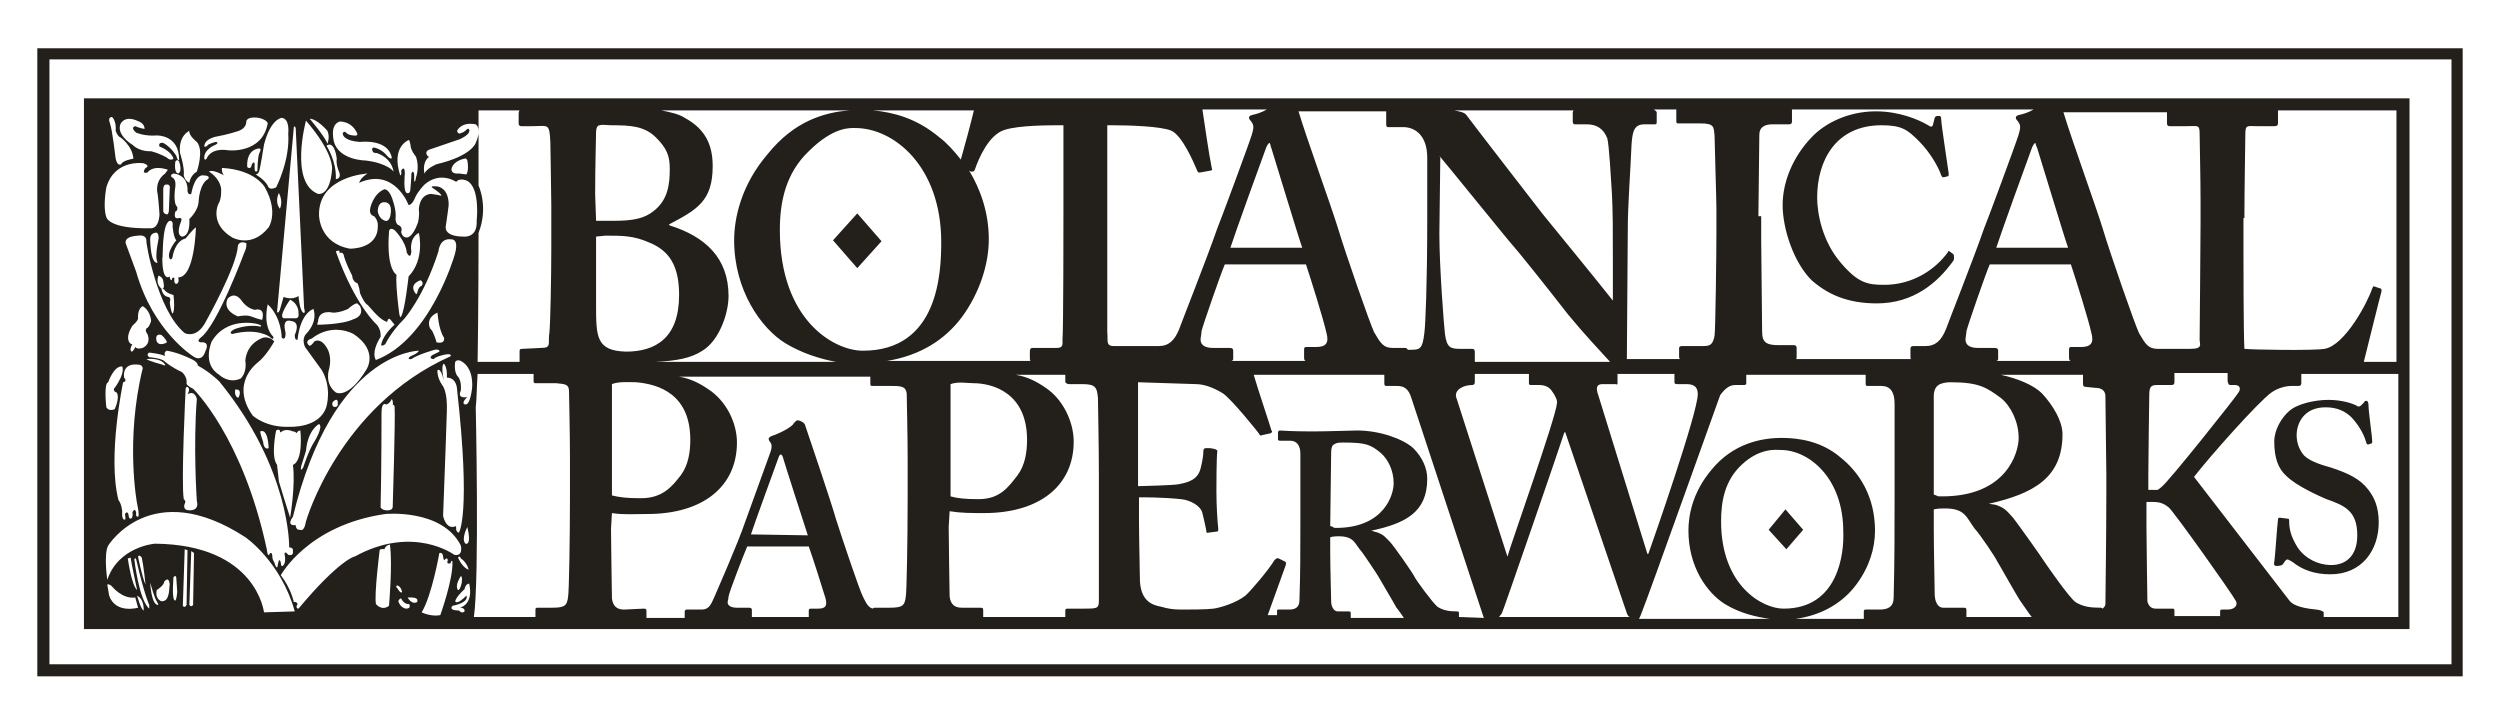 <svg width="228" height="66" viewBox="0 0 228 66" fill="none" xmlns="http://www.w3.org/2000/svg">
<path d="M212.601 42.646C212.006 42.477 210.73 42.138 210.134 41.546C209.624 40.954 209.454 40.277 209.454 39.684C209.454 38.584 210.134 37.146 212.091 37.146C213.112 37.146 213.877 37.484 214.473 38.077C215.324 39.008 215.664 39.854 215.834 40.446C215.834 40.531 215.919 40.531 216.004 40.531L216.26 40.446C216.345 40.446 216.345 40.361 216.345 40.277C216.345 39.769 216.004 37.569 216.004 36.892C216.004 36.723 215.919 36.554 215.834 36.554C215.749 36.554 215.664 36.554 215.579 36.723L215.324 36.977C215.239 37.061 215.069 37.146 214.898 36.977C214.558 36.808 213.622 36.469 212.346 36.469C211.155 36.469 209.539 36.808 208.773 37.484C208.092 38.077 207.412 39.177 207.412 40.277C207.412 41.715 207.752 42.731 208.518 43.408C209.454 44.338 211.58 45.269 212.176 45.523C213.877 46.115 214.983 46.623 214.983 48.823C214.983 50.769 213.877 51.531 212.601 51.531C211.41 51.531 210.219 50.938 209.539 49.923C208.858 48.823 208.773 48.146 208.773 47.469C208.773 47.3 208.688 47.3 208.603 47.3L207.922 47.215C207.837 47.215 207.752 47.215 207.752 47.385C207.667 47.977 207.497 50.769 207.412 51.277C207.327 51.531 207.497 51.615 207.582 51.615C207.752 51.615 208.177 51.615 208.263 51.361C208.433 51.108 208.518 51.023 208.603 51.023C208.688 51.023 208.858 51.108 209.113 51.277C209.964 51.954 211.07 52.377 212.516 52.377C215.409 52.377 216.94 50.177 216.94 47.638C216.94 46.2 216.515 45.354 216.004 44.677C215.239 43.661 214.133 43.154 212.601 42.646ZM211.07 55.592C211.07 55.592 211.155 55.592 211.24 55.592C211.41 55.592 211.58 55.592 211.751 55.592H211.07ZM3.403 4.4V61.684H224.597V4.4H3.403ZM4.509 60.584V5.415H223.576V60.584H4.509ZM7.657 57.369H219.748V8.969H7.657V57.369ZM11.315 34.438C11.145 33 12.591 33.254 12.591 33.254C13.016 33.254 13.016 33.592 13.016 33.592C11.4 40.192 12.506 45.946 12.506 45.946C12.761 47.131 12.591 47.131 12.591 47.131C12.336 47.131 12.421 46.792 12.421 46.792C12.336 46.2 12.08 46.708 12.08 46.708C12.165 47.3 11.91 47.3 11.91 47.3C11.74 47.3 11.74 47.046 11.74 47.046C11.655 46.454 11.4 46.877 11.4 46.877C11.485 47.469 11.4 47.385 11.4 47.385C11.059 47.469 11.145 46.623 11.145 46.623C11.059 45.861 10.804 45.608 10.804 45.608C9.783 41.631 11.23 34.861 11.23 34.861C11.655 34.777 11.315 34.438 11.315 34.438ZM15.483 20.138C15.483 20.138 15.824 20.054 15.739 20.646C15.739 20.646 15.824 21.661 16.079 21.915C16.079 21.915 15.143 23.015 15.483 23.608C15.483 23.608 15.654 23.777 15.739 23.438C15.739 23.438 15.909 22 16.93 21.746C16.93 21.746 17.525 20.985 17.866 20.731C17.866 20.731 17.78 25.3 16.249 25.3C16.249 25.3 16.419 25.808 16.079 25.892C16.079 25.892 15.824 25.892 15.909 25.384C15.909 25.384 15.739 25.131 15.654 25.554C15.654 25.554 15.483 25.554 15.483 25.215C15.483 25.215 14.803 25.808 14.803 23.523C14.888 23.692 14.718 20.392 15.483 20.138ZM14.888 19.292V17.177C14.973 16.754 15.143 16.838 15.143 16.838C15.569 16.754 15.483 17.177 15.483 17.177L15.398 19.292C15.313 19.631 15.228 19.546 15.228 19.546C14.973 19.546 14.888 19.292 14.888 19.292ZM14.888 25.638C15.058 26.4 14.803 26.315 14.803 26.315L14.973 26.4C15.143 26.738 15.824 26.908 15.824 26.908C15.994 28.431 15.739 28.6 15.739 28.6C15.569 28.431 15.483 27.584 15.483 27.584C15.654 27.077 15.313 27.077 15.313 27.077C14.803 26.992 14.718 26.315 14.718 26.315C14.122 25.808 14.463 25.131 14.463 25.131C14.888 25.3 14.888 25.638 14.888 25.638ZM14.377 23.946C14.377 23.946 13.782 24.285 13.697 21.915C13.697 21.915 13.612 21.323 14.122 21.238C14.122 21.238 14.463 21.069 14.463 21.661C14.548 21.577 14.037 23.354 14.377 23.946ZM16.845 30.377C16.845 30.377 17.951 30.969 18.801 29.277C18.801 29.277 21.609 24.285 21.694 22.423C21.694 22.423 21.779 21.915 22.459 22.169C22.459 22.169 22.545 22.508 22.289 23.015C22.289 23.015 19.822 29.7 18.291 30.8C18.291 30.8 17.866 31.138 18.291 31.223C18.291 31.223 19.227 31.054 18.716 32.069C18.716 32.069 18.461 33.084 17.61 32.492C17.61 32.492 13.952 30.208 12.421 24.792L11.485 22.254C11.485 22.254 11.145 21.577 12.591 21.492C12.591 21.492 13.357 21.323 13.357 22C13.271 21.915 14.292 28.261 16.845 30.377ZM20.248 15.315C23.31 15.485 24.161 17.092 24.161 17.092C25.437 19.377 24.501 20.731 24.501 20.731C22.97 22.677 21.183 21.661 21.183 21.661C19.057 20.392 19.907 18.615 19.907 18.615C20.248 18.108 20.163 17.177 20.163 17.177C19.992 16.161 19.057 15.654 19.057 15.654C19.397 15.4 20.418 15.992 20.418 15.992C20.163 15.654 20.248 15.315 20.248 15.315ZM22.97 14.977C22.885 15.569 22.545 15.231 22.545 15.231C22.459 13.538 23.651 13.538 23.651 13.538C23.906 13.538 23.651 13.961 23.651 13.961C23.48 14.384 23.48 15.569 23.48 15.569C23.14 15.908 23.225 15.061 23.225 15.061C23.225 14.554 22.97 14.977 22.97 14.977ZM26.033 30.292C25.692 28.938 26.543 29.277 26.543 29.277C27.479 29.361 26.883 30.546 26.883 30.546C26.883 31.138 27.139 30.969 27.139 30.969C27.394 28.515 28.585 28.177 28.585 28.177C29.01 29.446 27.904 30.461 27.904 30.461C27.479 30.969 27.819 31.646 27.819 31.646C28.5 32.577 29.351 33.761 29.351 33.761C30.286 35.369 29.776 37.061 29.776 37.061C29.18 39.092 26.373 38.923 26.373 38.923C24.246 39.008 23.055 37.908 23.055 37.908C20.928 34.946 23.48 33.084 23.48 33.084C24.331 32.408 25.012 31.138 25.012 31.138C24.586 30.631 23.991 30.8 23.991 30.8C22.375 31.392 22.375 32.915 22.375 32.915C22.545 34.015 21.949 34.523 21.949 34.523C20.843 35.031 19.992 34.184 19.992 34.184C18.376 33.169 19.312 31.138 19.312 31.138C20.673 28.854 23.395 29.531 23.395 29.531C24.076 29.7 23.736 29.785 23.736 29.785C22.545 29.531 21.354 30.038 21.354 30.038C20.758 30.377 21.183 30.461 21.183 30.461C23.48 29.869 24.586 30.715 24.586 30.715C25.012 31.138 24.927 30.715 24.927 30.715C23.906 29.7 24.416 27.754 24.416 27.754C25.692 28.938 25.692 30.8 25.692 30.8C26.118 31.138 26.033 30.292 26.033 30.292ZM26.458 27.331C27.309 27.754 27.224 28.6 27.224 28.6C27.309 29.108 26.883 29.023 26.883 29.023H25.863C25.352 28.854 26.458 27.331 26.458 27.331ZM38.198 21.238C38.198 21.238 38.794 23.608 37.263 25.215C37.263 25.215 36.922 28.346 36.582 28.854C36.582 28.854 36.497 29.108 36.412 28.6C36.412 28.6 36.072 26.146 36.157 25.046C36.157 25.046 35.221 24.623 35.476 21.154C35.476 21.154 35.476 20.646 35.986 20.985C35.986 20.985 37.007 22 37.092 23.015C37.092 23.015 37.433 23.777 37.518 22.931C37.518 22.931 37.263 21.746 38.198 21.238ZM38.368 25.554C38.709 25.808 38.454 26.061 38.454 26.061C38.198 26.146 38.113 26.485 38.113 26.485C38.028 26.908 37.943 26.823 37.943 26.823C37.178 25.892 38.368 25.554 38.368 25.554ZM35.136 20.138C34.54 19.969 34.455 19.292 34.455 19.292C34.455 18.361 35.051 18.446 35.051 18.446C35.051 18.446 35.731 18.361 35.646 19.377C35.561 20.308 35.136 20.138 35.136 20.138ZM35.306 29.361C35.306 29.361 35.391 28.854 35.646 29.192L35.986 29.615C35.986 29.615 35.051 30.377 34.795 31.308C34.795 31.308 34.625 31.731 35.136 31.392C35.136 31.392 35.646 30.292 36.837 29.108C36.837 29.108 38.624 27.161 39.985 22.931C39.985 22.931 40.07 21.661 41.176 21.831C41.176 21.831 41.942 21.746 41.431 23.354C41.431 23.354 39.219 30.969 34.285 32.831C34.285 32.831 33.775 32.238 34.71 30.715C34.71 30.715 34.795 30.123 34.37 29.615C34.37 29.615 32.413 27.923 30.627 22.931C30.627 22.931 31.052 22.677 30.967 23.1C30.967 23.1 31.307 22.846 31.392 23.438C31.392 23.438 31.562 24.031 31.988 24.877C31.988 24.877 32.158 25.131 32.158 25.384C32.158 25.384 32.328 25.808 32.583 25.808C32.583 25.808 32.754 26.061 32.839 26.738C32.839 26.738 33.094 27.415 33.434 27.754C33.604 27.754 34.455 29.108 35.306 29.361ZM41.772 50.854C41.942 50.6 42.027 50.938 42.027 50.938C42.367 51.108 42.622 51.615 42.622 51.615C42.792 52.038 42.707 51.954 42.707 51.954C42.112 51.7 41.772 50.854 41.772 50.854ZM42.112 53.138C41.942 53.9 41.772 53.815 41.772 53.815C41.431 53.392 42.027 52.546 42.027 52.546C42.197 52.546 42.112 53.138 42.112 53.138ZM42.452 49.584C42.027 49.161 42.622 48.061 42.622 48.061C43.048 49.838 42.452 49.584 42.452 49.584ZM41.857 48.569C41.516 48.569 41.601 47.977 41.601 47.977C40.666 48.4 40.41 47.046 40.41 47.046C40.58 42.815 40.751 37.569 40.751 37.569C40.836 35.623 40.325 35.115 40.325 35.115C39.815 34.354 39.9 33.761 39.9 33.761C40.24 33.508 40.495 34.777 40.495 34.777C40.155 33.169 40.495 33.169 40.495 33.169C40.836 33.592 40.751 34.438 40.751 34.438C41.686 34.438 41.686 35.538 41.686 35.538C42.962 46.961 41.857 48.569 41.857 48.569ZM35.986 37.061C36.072 37.992 35.816 46.2 35.816 46.2C35.816 46.623 35.221 46.538 35.221 46.538C34.88 46.538 34.71 46.285 34.71 46.285C34.795 42.9 34.795 37.654 34.795 37.654C34.795 36.554 35.221 36.892 35.221 36.892C35.561 36.808 35.731 36.385 35.731 36.385C35.901 36.638 35.816 36.977 35.816 36.977C35.901 36.808 35.986 37.061 35.986 37.061ZM27.904 47.554C27.734 48.569 27.394 48.315 27.394 48.315C26.968 48.4 26.968 47.892 26.968 47.892C26.033 47.977 26.713 47.131 26.713 47.131C30.372 31.985 38.198 31.985 38.198 31.985C38.113 32.238 37.433 32.492 37.433 32.492C37.007 32.831 37.518 32.746 37.518 32.746C38.113 32.323 39.645 31.9 39.645 31.9C40.155 31.815 40.07 32.069 40.07 32.069L39.389 32.408C39.049 32.746 39.559 32.746 39.559 32.746C39.73 32.492 40.666 32.323 40.666 32.323C41.261 32.238 41.091 32.492 41.091 32.492C30.882 37.061 27.904 47.554 27.904 47.554ZM25.863 51.531C25.607 51.869 25.607 51.277 25.607 51.277C25.437 50.769 25.352 51.446 25.352 51.446C25.267 52.208 25.012 51.277 25.012 51.277C24.842 51.023 24.842 50.854 24.842 50.854C24.842 50.177 24.586 50.515 24.586 50.515C24.416 50.938 24.331 50.092 24.331 50.092C22.119 39.769 17.61 35.454 17.61 35.454C16.93 35.115 17.015 34.946 17.015 34.946C17.1 34.354 16.589 33.931 16.589 33.931C15.654 33.508 15.058 33 15.058 33C14.803 32.661 13.612 32.577 13.612 32.577C13.271 32.323 13.612 32.154 13.612 32.154C14.973 32.323 15.058 32.492 15.058 32.492C14.888 32.069 15.228 31.985 15.228 31.985C16.249 32.154 17.27 32.661 17.27 32.661C18.121 33 18.036 33.338 18.036 33.338C19.142 33.931 19.992 34.777 19.992 34.777C26.543 42.815 26.373 49.923 26.373 49.923C26.798 49.923 26.713 50.261 26.713 50.261C26.798 50.769 26.288 50.6 26.288 50.6C25.948 50.177 25.948 50.515 25.948 50.515C26.118 51.277 25.863 51.531 25.863 51.531ZM17.951 45.692C18.206 46.623 17.27 46.538 17.27 46.538C16.589 46.538 16.845 45.946 16.845 45.946C17.015 45.692 16.759 45.523 16.759 45.523C16.504 44 16.93 35.454 16.93 35.454C17.015 35.115 17.185 35.369 17.185 35.369C17.355 35.538 17.1 35.961 17.1 35.961C17.78 35.538 17.951 36.385 17.951 36.385C17.61 40.7 17.951 45.692 17.951 45.692ZM12.08 29.7C12.08 29.7 12.591 29.277 12.591 29.023C12.591 29.023 12.506 28.177 13.016 27.923C13.016 27.923 13.697 28.261 13.782 29.277C13.782 29.277 13.612 29.869 13.357 29.954C13.357 29.954 13.186 30.123 13.442 30.461C13.442 30.461 13.867 31.308 13.016 31.731C13.016 31.731 12.506 31.9 12.336 31.646C12.336 31.646 12.165 32.069 11.995 32.069C11.995 32.069 11.74 31.9 12.08 31.392C11.995 31.477 11.23 31.054 12.08 29.7ZM14.803 33.254C14.803 33.254 13.527 32.915 13.357 32.746C13.357 32.746 14.633 32.577 15.058 33.254C15.058 33.254 15.143 33.423 14.803 33.254ZM14.718 30.546C14.718 30.546 15.143 30.884 15.228 31.223C15.228 31.223 14.548 31.646 14.292 31.138C14.292 31.138 14.037 30.377 14.718 30.546ZM21.439 35.877V35.538C21.439 35.538 22.119 35.369 21.779 36.215C21.779 36.3 21.524 36.3 21.439 35.877ZM23.736 39.346C23.736 39.346 24.416 38.923 24.501 40.869C24.501 40.869 24.076 41.123 23.991 40.277C23.991 40.277 23.736 39.6 23.736 39.346ZM26.713 42.392C26.968 44.254 26.458 47.215 26.458 47.215C26.203 46.454 25.437 43.915 25.437 43.915L25.267 42.392C24.672 41.631 25.182 39.261 25.182 39.261C25.437 39.092 25.522 39.261 25.522 39.261C25.522 39.431 25.607 39.431 25.607 39.431C26.033 39.008 26.713 39.346 26.713 39.346C26.968 39.346 27.054 39.515 27.054 39.515C27.139 39.261 27.394 39.261 27.394 39.261C27.649 42.223 26.713 42.392 26.713 42.392ZM27.904 41.123C28.075 39.177 29.095 38.669 29.095 38.669C29.521 38.923 28.67 40.277 28.67 40.277C28.16 41.038 27.649 42.646 27.649 42.646C27.309 43.154 27.479 42.477 27.479 42.477C27.564 42.223 27.904 41.123 27.904 41.123ZM30.627 36.469C30.882 36.385 30.797 36.977 30.797 36.977C30.627 37.231 30.372 37.061 30.372 37.061C30.116 36.638 30.627 36.469 30.627 36.469ZM39.9 28.515C39.9 28.515 39.985 30.038 40.495 30.8C40.495 30.8 40.666 31.392 39.815 31.223C39.815 31.223 39.56 30.292 39.304 30.038C39.219 30.038 38.709 29.023 39.9 28.515ZM31.733 28.177C32.413 27.584 32.583 27.669 32.583 27.669L32.839 27.923C33.264 28.854 32.243 29.108 32.243 29.108C31.222 29.615 28.925 29.615 28.925 29.615L29.01 29.277C29.095 28.177 30.372 28.515 30.372 28.515C31.052 28.515 31.733 28.177 31.733 28.177ZM32.243 30.461C34.54 31.985 33.434 33.677 33.434 33.677C31.733 36.469 30.627 35.792 30.627 35.792C29.521 34.946 30.031 33.592 30.031 33.592C30.286 32.492 29.861 31.815 29.861 31.815C29.265 30.715 28.67 31.138 28.67 31.138C28.245 31.731 28.16 31.477 28.16 31.477C27.734 31.054 28.415 30.884 28.415 30.884C30.372 29.361 32.243 30.461 32.243 30.461ZM22.885 28.854C22.885 28.854 22.545 28.684 21.694 28.854C21.694 28.854 20.248 28.346 20.758 27.246C20.758 27.246 21.354 26.485 22.034 27.415C22.034 27.415 22.459 28.092 23.225 28.261C23.225 28.261 24.246 27.923 23.906 29.192C23.906 29.108 23.991 29.277 22.885 28.854ZM10.634 35.792C10.634 35.792 10.975 36.131 10.464 37.315C10.464 37.315 9.954 37.569 9.698 37.146C9.698 37.146 9.443 34.946 9.868 34.861C9.868 34.861 10.379 33.338 11.145 33.423C11.145 33.423 11.485 33.931 10.464 35.369C10.379 35.369 10.294 35.708 10.634 35.792ZM9.954 54.323L9.783 53.308C9.783 53.308 9.954 53.223 10.209 53.477C10.209 53.477 11.145 54.661 12.336 54.492L12.591 55.423C12.591 55.423 10.549 56.015 9.954 54.323ZM11.655 50.938L11.91 50.854C11.995 51.446 12.506 53.815 12.506 53.815C11.995 53.392 11.655 50.938 11.655 50.938ZM13.101 55.677C12.846 55.592 12.506 54.323 12.506 54.323C13.186 54.661 13.101 55.677 13.101 55.677ZM13.612 55.508C12.676 54.746 12.251 51.023 12.251 51.023C12.336 50.769 12.421 51.023 12.421 51.023C13.186 54.323 13.612 55.169 13.612 55.169C13.612 55.592 13.612 55.508 13.612 55.508ZM12.591 50.769C12.676 50.515 12.931 50.854 12.931 50.854C13.101 51.615 13.271 53.308 13.271 53.308C12.931 52.546 12.591 50.769 12.591 50.769ZM14.377 55.169C13.782 55.084 13.697 53.138 13.697 53.138C14.122 54.661 14.292 54.831 14.292 54.831C14.548 55.254 14.377 55.169 14.377 55.169ZM14.718 54.831C14.718 54.831 14.122 54.661 14.292 53.815C14.292 53.815 14.973 53.392 14.973 53.054C14.973 53.054 15.398 52.461 15.483 53.308C15.398 53.392 15.569 54.915 14.718 54.831ZM15.909 54.746C15.654 54.492 15.824 52.631 15.824 52.631C16.079 52.377 16.079 52.715 16.079 52.715L16.164 53.984C16.079 55 15.909 54.746 15.909 54.746ZM17.015 55.169C16.845 55.508 16.674 55.254 16.674 55.254L16.845 50.092L17.1 50.177L17.015 55.169ZM17.61 55.169C17.44 55.423 17.27 55.169 17.27 55.169L17.44 50.261L17.695 50.431L17.61 55.169ZM24.076 55.846C24.076 55.846 23.395 49.669 14.122 49.584C14.122 49.584 10.804 49.838 9.783 52.885C9.783 52.885 9.443 50.515 9.868 49.754C9.868 49.754 13.782 43.408 22.375 48.992C22.375 48.992 25.607 51.192 26.883 55.761L24.076 55.846ZM27.224 55.508C27.224 55.508 26.883 55.508 27.139 55.084C27.139 55.084 27.054 54.831 26.798 54.915C26.798 54.915 26.543 53.646 25.607 52.461C25.607 52.461 28.075 47.892 35.136 46.877C35.136 46.877 40.325 46.369 42.027 49.754C42.027 49.754 42.282 50.769 41.431 50.6C41.431 50.6 37.688 47.808 32.328 50.769C32.413 50.684 30.882 51.108 27.224 55.508ZM35.476 55.254C34.795 55.761 34.285 55.084 34.285 55.084C34.115 54.238 34.625 50.177 34.625 50.177C34.71 50.008 35.051 50.092 35.051 50.092C35.221 49.669 35.561 49.669 35.561 49.669C35.816 51.446 35.476 55.254 35.476 55.254ZM36.242 53.392C36.242 53.392 36.582 53.477 36.667 53.984C36.667 53.984 36.582 54.238 36.242 53.646C36.157 53.646 36.072 53.392 36.242 53.392ZM37.007 55.508C37.007 55.508 36.497 55.423 36.327 54.831C36.327 54.831 36.412 54.577 36.582 54.577C36.582 54.577 36.837 55.169 37.348 55.084C37.263 55.084 37.603 55.508 37.007 55.508ZM38.028 54.915C37.518 55.169 37.178 54.492 37.178 54.492C38.368 54.408 38.028 54.915 38.028 54.915ZM38.454 55.846C39.389 54.323 40.07 50.431 40.07 50.431C40.41 50.346 40.41 50.769 40.41 50.769C40.495 51.277 40.58 51.023 40.58 51.023C40.836 50.769 40.836 51.108 40.836 51.108C40.666 51.531 41.091 51.361 41.091 51.361C41.176 51.023 41.261 51.192 41.261 51.192C41.346 52.8 40.155 56.1 40.155 56.1C39.304 56.269 38.454 55.846 38.454 55.846ZM41.942 55.423C42.452 55.423 42.367 55.761 42.367 55.761C42.112 56.015 41.857 55.677 41.857 55.677C40.836 55.677 41.261 55.254 41.261 55.254C42.877 54.915 42.537 54.323 42.537 54.323C41.601 55.254 41.516 54.831 41.516 54.831C41.601 54.408 42.367 53.731 42.367 53.731C42.452 53.223 42.792 53.223 42.792 53.223C43.218 55.169 41.942 55.423 41.942 55.423ZM43.048 35.454C42.792 37.4 42.282 36.808 42.282 36.808C42.197 36.554 42.622 36.215 42.622 36.215C41.601 36.385 42.027 35.623 42.027 35.623C42.112 34.692 41.772 34.354 41.772 34.354C41.346 33.931 41.516 33 41.516 33C41.686 32.746 42.027 32.915 42.027 32.915C43.303 33.592 43.048 35.454 43.048 35.454ZM42.282 21.577C40.325 21.577 40.666 20.561 40.666 20.561C40.751 20.054 40.921 18.7 40.921 18.7C40.921 17.092 39.9 17.008 39.9 17.008C39.219 16.923 39.389 17.092 39.389 17.092C40.41 17.769 40.24 17.854 40.24 17.854C39.985 17.769 39.304 17.684 39.304 17.684C38.198 17.769 38.198 19.123 38.198 19.123C38.283 19.715 38.113 20.308 38.113 20.308C37.603 21.746 37.092 21.661 37.092 21.661C36.667 21.661 36.582 21.154 36.582 21.154C36.752 20.731 36.412 20.561 36.412 20.561C36.072 20.477 36.072 19.969 36.072 19.969C36.157 19.292 35.901 18.531 35.901 18.531C35.561 17.177 35.051 17.261 35.051 17.261C34.03 17.684 33.775 18.954 33.775 18.954C33.604 19.631 34.115 19.715 34.115 19.715C34.54 20.138 34.455 20.646 34.455 20.646C34.455 22.761 31.903 22.677 31.903 22.677C29.095 22.169 29.095 19.631 29.095 19.631C29.01 16.077 33.519 15.823 33.519 15.823C32.839 16.246 32.754 16.669 32.754 16.669C35.986 15.231 37.263 18.7 37.263 18.7C37.603 18.7 37.858 18.023 37.858 18.023C38.113 17.431 38.709 16.838 38.709 16.838C40.155 15.569 41.601 16.584 41.601 16.584C41.942 16.161 42.622 16.5 42.622 16.5C43.813 17.177 43.473 20.138 43.473 20.138C43.558 21.746 42.282 21.577 42.282 21.577ZM41.176 15.4C41.346 14.638 42.367 14.469 42.367 14.469C42.537 14.384 42.622 14.638 42.622 14.638C42.792 15.569 42.537 15.908 42.537 15.908L41.857 15.823C41.091 15.908 41.176 15.4 41.176 15.4ZM54.362 27.754V23.269V21.577L55.213 21.492C56.745 21.492 57.766 21.492 59.127 22.084C61.083 22.846 61.934 24.285 61.934 26.908C61.934 30.8 59.807 32.069 57.085 32.069C54.362 31.985 54.362 30.715 54.362 27.754ZM58.021 34.861C59.977 35.031 62.955 35.877 62.955 40.108C62.955 41.208 62.785 42.392 62.104 43.323C61.254 44.423 60.403 45.438 58.446 45.438C57.17 45.438 56.489 45.354 55.809 45.184V35.031C56.404 34.777 57.425 34.861 58.021 34.861ZM74.61 55.508H74.015C73.845 55.508 73.76 55.508 73.76 55.677V56.269H68.57C68.57 56.269 68.57 56.269 68.57 56.184V55.592C68.57 55.508 68.485 55.423 68.315 55.423H67.209C66.698 55.423 66.358 55.254 66.358 54.915C66.358 54.831 66.443 54.577 66.443 54.408C66.528 53.9 67.889 50.431 68.145 49.838H73.76C74.1 50.769 75.036 53.731 75.291 54.577C75.461 55.254 75.291 55.508 74.61 55.508ZM68.485 48.738C68.655 48.146 70.952 41.885 71.037 41.631C71.122 41.461 71.122 41.461 71.207 41.461C71.292 41.461 71.292 41.461 71.377 41.631C71.463 41.969 73.419 48.061 73.674 48.823L68.485 48.738ZM82.778 45.354C82.778 49.077 82.692 54.069 82.607 54.408C82.522 55.254 82.267 55.423 81.161 55.423H79.8C79.715 55.423 79.63 55.423 79.63 55.508C79.204 55.423 79.034 55.084 78.694 54.408C78.354 53.731 76.822 49.161 76.227 47.3C75.801 45.777 73.93 40.277 73.419 38.754C73.334 38.5 72.909 38.331 72.739 38.331C72.654 38.331 72.569 38.415 72.398 38.584C72.313 38.923 70.952 39.6 70.357 39.769C70.186 39.854 70.101 39.938 70.101 40.023C70.101 40.108 70.186 40.277 70.272 40.361C70.442 40.615 70.357 40.954 70.272 41.208C70.016 41.885 68.145 47.131 67.975 47.554C67.294 49.584 65.337 53.984 65.167 54.408C64.827 55.169 64.657 55.592 63.976 55.592H62.615C62.53 55.592 62.445 55.677 62.445 55.761V56.354H58.957V55.761C58.957 55.592 58.957 55.508 58.701 55.508L56.915 55.592C56.234 55.592 55.894 55.254 55.809 54.577C55.809 54.154 55.724 49.754 55.724 48.231L55.809 46.792C56.83 46.961 57.851 46.877 59.042 46.877C64.146 46.877 67.209 44.338 67.209 40.361C67.209 38.5 66.188 36.554 64.657 35.538C63.806 34.946 62.955 34.523 61.934 34.354H79.374V34.946C79.374 35.115 79.374 35.2 79.545 35.2H81.416C82.267 35.2 82.607 35.285 82.692 35.877C82.692 36.215 82.778 39.684 82.778 41.8V45.354ZM123.188 56.269V55.931C123.188 55.846 123.188 55.761 123.018 55.761H121.997C121.657 55.761 121.401 55.338 121.401 54.831C121.401 54.492 121.316 51.785 121.316 50.346V48.992C121.657 48.908 121.912 48.908 122.082 48.908C123.528 48.908 123.528 49.584 124.209 50.346C124.464 50.684 125.655 52.461 125.74 52.631C125.825 52.8 127.186 55.084 127.357 55.423C127.527 55.592 127.782 56.015 128.037 56.354H123.188V56.269ZM121.316 47.977L121.401 41.292C121.401 40.869 121.486 40.615 121.657 40.531C121.912 40.361 122.167 40.361 122.507 40.361C124.549 40.361 124.974 40.531 125.91 41.292C126.591 41.885 127.101 42.9 127.101 44.084C127.101 45.1 126.251 48.146 121.827 48.146C121.486 48.146 121.742 48.061 121.316 47.977ZM133.057 56.269V55.931C133.057 55.846 133.057 55.761 132.886 55.761C132.206 55.761 131.61 55.677 131.1 55.338C130.674 55 129.058 52.8 128.973 52.546C128.803 52.208 127.101 49.754 126.761 49.415C126.251 48.908 126.251 48.823 125.655 48.569L125.06 48.4C128.207 47.723 130.164 46.708 130.164 43.661C130.164 42.731 129.739 41.715 128.888 40.869C127.952 40.023 125.825 39.261 123.783 39.261C123.358 39.261 121.061 39.346 119.7 39.346C117.658 39.346 116.892 39.261 116.722 39.261C116.637 39.261 116.552 39.346 116.552 39.431V40.023C116.552 40.108 116.552 40.192 116.722 40.192H117.658C118.254 40.192 118.594 40.615 118.594 41.377C118.594 42.054 118.594 43.661 118.594 45.438V47.808C118.594 50.092 118.594 52.377 118.509 54.746C118.509 55.423 118.083 55.592 117.573 55.592H116.552C116.467 55.592 116.467 55.677 116.467 55.761V56.1H115.616L117.233 51.615C117.318 51.361 117.318 51.277 117.148 51.192L116.637 50.938C116.467 50.854 116.382 50.938 116.212 51.108C115.786 51.869 114 53.984 113.574 54.323C112.724 55 111.277 55.423 110.682 55.508C110.001 55.592 108.385 55.592 107.789 55.592C106.939 55.592 106.513 55.508 105.918 55.338C104.897 55.169 104.046 54.661 103.961 52.969C103.961 52.292 103.876 49.161 103.876 47.385V45.354C104.386 45.354 106.088 45.354 107.704 45.523C108.555 45.608 109.491 46.115 109.661 46.792C109.746 47.131 109.916 47.892 110.001 48.315C110.001 48.569 110.086 48.654 110.257 48.569L110.937 48.484C111.107 48.484 111.107 48.4 111.107 48.231C111.022 47.554 110.937 45.946 110.937 44.846C110.937 44.338 110.937 41.715 111.022 41.123C111.022 40.954 110.427 40.869 110.257 40.869H110.001C109.831 40.869 109.746 40.954 109.746 41.123C109.746 41.715 109.576 42.392 109.491 42.731C109.236 43.746 108.385 44 107.449 44.169C107.024 44.254 104.046 44.338 103.791 44.338V34.861L109.066 35.031C109.916 35.031 110.852 35.454 111.533 35.877C112.298 36.385 114.766 39.431 114.851 39.6C114.851 39.684 115.021 39.769 115.106 39.684L115.871 39.515C116.042 39.431 116.042 39.346 115.957 39.261C115.871 38.923 114.595 35.115 114.34 34.184H126.251V34.946C126.251 35.031 126.251 35.2 126.421 35.2H127.442C128.037 35.2 128.463 35.454 128.718 36.3L135.269 56.184C135.269 56.269 135.354 56.354 135.354 56.354L133.057 56.269ZM119.104 32.915H112.298C112.383 32.915 112.468 32.831 112.468 32.746V31.985C112.468 31.815 112.383 31.731 112.128 31.731H110.597C109.916 31.731 109.491 31.477 109.491 30.969C109.491 30.8 109.576 30.461 109.576 30.208C109.746 29.531 111.363 24.877 111.703 24.115H119.104C119.53 25.384 120.721 29.192 120.976 30.377C121.231 31.308 120.891 31.646 120.04 31.646H119.189C119.019 31.646 118.934 31.646 118.934 31.9V32.661C118.934 32.831 119.019 32.915 119.104 32.915ZM134.248 35.115C134.418 35.115 134.503 35.031 134.503 34.861V34.1H139.437V34.861C139.437 35.031 139.437 35.115 139.607 35.115H140.373C140.883 35.115 141.309 35.285 141.564 35.708C141.819 36.046 142.074 36.554 141.989 36.808C141.904 38.077 137.566 50.261 137.48 50.769L132.801 36.215C132.631 35.538 133.482 35.115 134.248 35.115ZM136.715 56.269C136.8 56.184 136.885 56.015 136.97 55.931C137.14 55.592 142.415 40.277 142.67 39.431H142.755L148.37 55.931C148.455 56.1 148.455 56.184 148.625 56.269H136.715ZM179.337 56.269V55.677C179.337 55.508 179.337 55.423 179.082 55.423H177.21C176.7 55.423 176.445 54.831 176.445 54.154C176.445 53.646 176.36 50.092 176.36 48.231V46.454C176.785 46.369 177.125 46.369 177.38 46.369C179.252 46.369 179.337 47.215 180.103 48.231C180.528 48.654 182.06 50.938 182.145 51.192C182.315 51.446 184.016 54.492 184.271 54.831C184.527 55.169 184.952 55.846 185.292 56.269H179.337ZM188.866 32.915H182.06C182.145 32.915 182.23 32.831 182.23 32.746V31.985C182.23 31.815 182.145 31.731 181.889 31.731H180.358C179.677 31.731 179.252 31.477 179.252 30.969C179.252 30.8 179.337 30.461 179.337 30.208C179.507 29.531 181.124 24.877 181.464 24.115H188.866C189.291 25.384 190.482 29.192 190.737 30.377C190.992 31.308 190.652 31.646 189.801 31.646H188.951C188.78 31.646 188.695 31.646 188.695 31.9V32.661C188.695 32.831 188.78 32.915 188.866 32.915ZM182.485 36.3C183.421 37.061 184.101 38.5 184.101 39.938C184.101 41.292 182.995 45.269 177.125 45.269C176.53 45.269 176.87 45.269 176.36 45.1V36.131C176.36 35.623 176.53 35.285 176.785 35.115C177.04 34.946 177.466 34.861 177.891 34.861C180.528 34.861 181.209 35.369 182.485 36.3ZM192.098 44.931C192.098 48.908 192.013 54.746 192.013 55.084C192.013 55.254 191.928 55.338 191.758 55.508C191.758 55.508 191.673 55.423 191.588 55.423C190.652 55.423 189.971 55.338 189.291 54.915C188.695 54.492 186.654 51.531 186.483 51.277C186.228 50.854 183.931 47.638 183.591 47.215C182.91 46.454 182.74 46.285 181.974 46.031L181.379 45.946C185.463 45.015 188.1 43.577 188.1 39.6C188.1 38.415 187.249 36.977 186.228 35.877C185.463 35.115 184.016 34.523 182.485 34.184H189.971V35.031C189.971 35.2 190.057 35.285 190.227 35.285L191.077 35.369C191.843 35.369 192.013 35.792 192.013 36.131C192.013 36.385 192.098 42.646 192.098 43.238V44.931ZM203.158 55.592H202.648C202.477 55.592 202.477 55.677 202.477 55.761V56.184H198.309V55.677C198.309 55.508 198.224 55.508 198.054 55.508H196.607C196.182 55.508 195.927 55.254 195.842 54.831C195.842 54.408 195.757 49.669 195.757 48.061V45.777H196.352C196.863 45.777 197.288 45.861 197.798 46.285C198.224 46.623 203.583 54.154 203.924 54.831C204.094 55.169 203.839 55.592 203.158 55.592ZM211.921 56.269V55.846C211.921 55.761 211.495 55.592 211.24 55.592C210.389 55.508 209.198 55.338 208.773 54.746C208.518 54.408 200.351 43.831 200.095 43.492C201.457 41.715 205.966 36.638 207.157 35.792C207.752 35.369 208.518 35.2 208.943 35.2H209.624C209.794 35.2 209.879 35.115 209.879 34.946V34.1H218.727V56.269H211.921ZM204.689 19.884C204.689 17.6 204.774 12.692 204.774 12.269C204.774 11.338 204.945 11.508 205.88 11.508H207.412C207.667 11.508 207.752 11.423 207.752 11.254V10.069H218.557V33H215.579C215.834 31.985 217.11 26.823 217.195 26.569C217.195 26.4 217.195 26.315 217.11 26.315L216.6 26.146C216.43 26.061 216.43 26.146 216.345 26.315C215.919 27.584 213.877 31.477 212.006 31.815C210.985 31.985 205.455 31.9 204.689 31.815C204.604 30.461 204.604 23.438 204.604 22.846V19.884H204.689ZM203.413 35.115H203.839C204.264 35.115 204.434 35.454 204.094 35.877C203.839 36.3 197.798 43.915 197.118 44.423C196.692 44.761 196.863 44.677 196.352 44.677H195.927V43.238C195.927 41.631 196.012 36.638 196.012 36.131C196.012 35.369 196.097 35.115 196.692 35.115H198.054C198.224 35.115 198.309 35.031 198.309 34.861V34.015H203.158V34.777C203.243 35.031 203.243 35.115 203.413 35.115ZM197.628 10.069V11.169C197.628 11.338 197.628 11.508 197.883 11.508H199.415C200.436 11.508 200.606 11.338 200.606 12.184C200.606 12.777 200.691 16.246 200.691 18.361V20.223C200.691 22.254 200.606 30.377 200.606 30.969C200.606 31.392 200.946 31.815 199.755 31.815H198.224C198.139 31.815 198.139 31.815 198.054 31.815C198.054 31.815 197.969 31.815 197.883 31.815H196.777C195.927 31.815 195.671 31.392 195.076 30.377C194.651 29.446 192.524 23.354 191.758 20.815C191.163 18.869 188.951 12.777 188.185 10.238H197.628V10.069ZM185.803 13.538C185.973 14.046 188.27 21.661 188.61 22.592H182.06C182.315 21.746 185.122 13.961 185.292 13.538C185.377 13.284 185.548 13.031 185.633 13.031C185.633 13.115 185.718 13.369 185.803 13.538ZM160.366 19.715C160.366 19.292 160.451 12.608 160.451 12.269C160.451 11.592 160.961 11.338 161.642 11.338H163.173C163.343 11.338 163.428 11.254 163.428 11.085V9.985H185.463C185.037 10.238 184.527 10.408 184.101 10.492C183.846 10.577 183.846 10.661 183.846 10.746C183.846 10.915 184.016 11 184.101 11.169C184.357 11.508 184.186 11.931 184.101 12.269C183.846 13.115 181.209 20.223 180.954 20.815C180.018 23.523 177.636 29.531 177.466 30.038C177.04 31.054 176.53 31.561 175.594 31.561H174.488C174.318 31.561 174.233 31.646 174.233 31.815V32.577C174.233 32.661 174.233 32.746 174.318 32.746H163.769C163.854 32.746 163.854 32.661 163.854 32.577V31.731C163.854 31.561 163.769 31.477 163.598 31.477H162.237C161.216 31.477 160.706 31.308 160.706 30.292C160.706 29.954 160.621 22.338 160.621 22V19.715H160.366ZM158.239 35.115H159.004C159.26 35.115 159.26 35.031 159.26 34.946V34.184H170.149V34.946C170.149 35.115 170.149 35.2 170.319 35.2H171.595C172.361 35.2 172.786 35.708 172.786 36.808C172.786 37.738 172.786 39.769 172.786 42.138V45.269C172.786 48.315 172.786 51.277 172.701 54.492C172.701 55.338 172.191 55.592 171.425 55.592H170.149C169.979 55.592 169.979 55.677 169.979 55.846V56.438H163.769C166.236 56.1 168.107 54.915 169.298 53.308C170.489 51.7 171 50.008 171 48.4C171 45.269 169.554 43.069 167.852 41.715C166.066 40.192 163.939 39.938 162.492 39.938C160.621 39.938 158.069 40.446 156.112 42.815C154.325 44.931 153.985 47.046 153.985 48.4C153.985 51.7 155.686 54.069 157.303 55.084C158.664 55.931 160.195 56.269 161.386 56.438H149.476C149.561 56.269 149.646 56.1 149.731 55.846C150.327 54.408 156.707 36.469 156.877 36.046C157.303 35.454 157.728 35.115 158.239 35.115ZM162.663 55.508C160.706 55.508 156.963 53.392 156.963 47.554C156.963 45.692 157.303 43.831 158.834 42.392C160.536 40.785 162.067 41.038 162.407 41.038C164.96 41.038 168.107 43.577 168.107 48.484C168.192 50.431 167.682 55.508 162.663 55.508ZM148.455 20.815C148.455 18.7 148.71 15.4 148.795 13.2C148.88 11.931 149.051 11.338 149.986 11.338H150.922C151.092 11.338 151.092 11.254 151.092 11.085V10.238C151.092 10.154 150.922 10.069 150.837 9.985H152.879V11.085C152.879 11.254 152.964 11.254 153.134 11.254H155.091C156.367 11.254 156.282 11.592 156.367 12.354C156.367 12.861 156.537 18.192 156.537 19.038V21.323C156.537 23.1 156.452 30.123 156.367 30.631C156.197 31.477 155.942 31.561 155.261 31.561H153.389C153.219 31.561 153.134 31.646 153.134 31.731V32.577C153.134 32.661 153.134 32.661 153.219 32.746H148.37L148.455 20.815ZM147.519 34.861V34.1H152.709V34.777C152.709 34.946 152.709 35.031 152.964 35.031H153.815C154.666 35.031 154.836 35.454 154.836 35.961C154.836 37.654 150.667 49.584 150.327 50.515H150.242L145.818 36.215C145.648 35.708 145.392 35.031 146.158 35.031H147.349C147.519 35.115 147.519 35.031 147.519 34.861ZM143.521 10.069C143.521 10.069 143.436 10.154 143.436 10.238V11.085C143.436 11.254 143.521 11.338 143.606 11.338H144.712C145.648 11.338 146.243 11.761 146.583 12.608C146.754 13.2 146.924 16.415 147.009 17.684C147.094 19.377 147.094 20.985 147.094 23.946V27.415C145.563 25.469 141.054 19.969 140.713 19.546C140.373 19.123 133.907 10.746 133.737 10.492C133.567 10.238 133.057 10.154 132.631 10.069H143.521ZM138.076 22.508C138.246 22.677 140.713 25.723 143.01 28.684C144.542 30.546 146.073 32.154 146.839 33H134.503C134.503 33 134.503 33 134.503 32.915V32.154C134.503 31.985 134.503 31.815 134.248 31.815H133.227C132.291 31.815 131.951 31.731 131.78 30.461C131.695 29.785 131.27 24.369 131.27 21.323L131.355 14.384L131.27 14.215C131.525 14.469 137.736 22.169 138.076 22.508ZM126.421 10.069C126.421 10.069 126.421 10.154 126.421 10.238V11.338C126.421 11.423 126.421 11.592 126.591 11.592H127.952C129.143 11.592 130.164 12.438 130.164 14.384V20.054C130.164 25.977 129.994 29.7 129.909 30.292C129.739 31.9 129.483 31.9 128.548 31.9H128.377C128.377 31.815 128.292 31.731 128.122 31.731H127.016C126.166 31.731 125.91 31.308 125.315 30.292C124.889 29.361 122.763 23.269 121.997 20.731C121.401 18.785 119.189 12.692 118.424 10.154H126.421V10.069ZM115.957 13.538C116.127 14.046 118.424 21.661 118.764 22.592H112.213C112.468 21.746 115.276 13.961 115.446 13.538C115.531 13.284 115.701 13.031 115.786 13.031C115.871 13.115 115.871 13.369 115.957 13.538ZM100.983 11.423H101.324C102.94 11.423 105.918 11.508 106.854 11.931C107.874 12.438 108.895 14.892 109.151 15.485C109.236 15.738 109.321 15.738 109.406 15.738L110.342 15.569C110.512 15.569 110.597 15.485 110.512 15.315C110.257 14.131 109.831 11.085 109.661 9.985H115.531C115.106 10.238 114.595 10.408 114.17 10.492C113.915 10.577 113.915 10.661 113.915 10.746C113.915 10.915 114.085 11 114.17 11.169C114.425 11.508 114.255 11.931 114.17 12.269C113.915 13.115 111.277 20.223 111.022 20.815C110.086 23.523 107.704 29.531 107.534 30.038C107.109 31.054 106.598 31.561 105.663 31.561H104.557C104.471 31.561 104.471 31.561 104.386 31.561H101.579C100.813 31.561 101.069 31.054 100.983 30.292C100.983 29.785 100.983 20.815 100.983 20.392V11.423ZM97.495 35.031H98.686C99.877 35.031 100.048 35.285 100.133 36.3C100.133 36.638 100.218 40.7 100.218 43.408V54.323C100.218 55.508 100.303 55.508 98.772 55.508H97.495C97.24 55.508 97.155 55.508 97.155 55.677V56.269H89.668V55.677C89.668 55.508 89.668 55.423 89.413 55.423H87.712C87.031 55.423 86.691 55.084 86.606 54.408C86.606 53.984 86.521 49.584 86.521 48.061L86.606 46.623C87.627 46.792 88.562 46.792 89.754 46.792C94.858 46.792 97.921 44.254 97.921 40.277C97.921 38.415 96.9 36.385 95.368 35.369C94.518 34.777 93.667 34.354 92.646 34.184H97.155V34.861C97.24 34.946 97.325 35.031 97.495 35.031ZM86.691 45.269V35.031C87.371 34.777 88.222 34.946 88.733 34.946C90.604 34.946 93.667 35.877 93.667 40.108C93.667 41.208 93.497 42.392 92.816 43.323C91.966 44.423 91.2 45.523 89.243 45.523C87.967 45.523 87.286 45.438 86.691 45.269ZM91.625 11.846C92.901 11.423 95.709 11.423 96.73 11.423H96.985V19.631C96.985 20.223 96.985 30.038 96.9 30.969C96.9 31.392 96.985 31.731 96.389 31.731H94.177C94.007 31.731 93.922 31.815 93.922 32.069V32.661C93.922 32.746 93.922 32.915 94.007 32.915H80.906C83.969 32.408 86.18 30.969 87.712 28.938C89.328 26.738 90.179 24.115 90.179 21.831C90.179 19.377 89.413 17.261 88.392 15.569L88.562 15.654C88.733 15.654 88.818 15.654 88.903 15.485C89.243 14.469 90.179 12.269 91.625 11.846ZM88.818 10.069C88.562 11.169 87.967 13.369 87.627 14.554C87.031 13.792 86.351 13.031 85.67 12.523C83.543 10.746 81.416 10.238 79.63 10.069H88.818ZM78.013 11.677C81.501 11.677 85.84 15.146 85.84 22.084C85.84 24.877 85.585 31.985 78.694 31.985C76.057 31.985 71.122 29.192 71.122 20.985C71.122 18.446 71.633 15.823 73.76 13.792C76.057 11.508 77.588 11.677 78.013 11.677ZM77.503 10.069C75.121 10.238 72.398 11.085 70.016 14.046C67.549 16.923 66.954 19.969 66.954 21.915C66.954 26.485 69.421 29.954 71.633 31.308C73.164 32.238 74.865 32.746 76.227 33H59.807C61.679 32.915 63.04 32.661 64.061 31.985C65.592 31.054 66.443 28.6 66.443 26.992C66.443 23.523 64.316 21.577 61.083 20.561L60.998 20.477C63.551 19.123 64.997 18.361 64.997 15.146C64.997 13.2 64.316 11.761 62.445 10.746C61.934 10.408 61.169 10.238 60.318 10.069H77.503ZM54.278 17.684C54.278 14.977 54.362 12.692 54.362 12.015C54.362 11.761 54.448 11.423 54.703 11.423C54.958 11.338 55.298 11.423 55.809 11.423C57.51 11.423 58.786 11.508 59.807 12.523C60.828 13.538 61.083 14.215 61.083 15.4C61.083 16.838 60.913 18.277 59.552 19.292C58.786 19.884 57.851 20.138 55.979 20.138C55.383 20.138 54.958 20.138 54.362 20.138L54.278 17.684ZM51.895 35.708C51.895 36.046 51.98 39.515 51.98 41.631V45.354C51.98 49.077 51.895 54.069 51.81 54.408C51.725 55.254 51.47 55.423 50.364 55.423H49.003C48.833 55.423 48.833 55.508 48.833 55.677V56.269H43.218C43.728 52.8 43.388 37.146 43.388 37.146C43.473 36.469 43.473 35.369 43.558 34.1H48.663V34.692C48.663 34.861 48.663 34.946 48.833 34.946H50.704C51.555 35.031 51.895 35.031 51.895 35.708ZM47.386 10.069C47.301 10.154 47.301 10.323 47.301 10.408V11.254C47.301 11.423 47.386 11.508 47.557 11.508H48.492C50.024 11.508 50.109 11.169 50.194 13.031C50.194 13.623 50.279 17.6 50.279 18.785V22.592C50.279 25.215 50.194 29.531 50.109 30.292C49.939 31.308 50.364 31.731 49.343 31.731L47.642 31.815C47.386 31.815 47.386 31.9 47.386 32.069V32.915V33H43.558C43.643 28.092 43.643 21.238 43.643 21.238C44.579 18.869 43.643 16.923 43.643 16.923V10.069H47.386ZM39.219 13.623C39.219 13.623 41.176 12.946 41.942 12.692C41.942 12.692 42.707 12.354 42.792 12.015C42.792 12.015 42.877 11.677 42.622 11.761C42.622 11.761 42.282 12.1 42.112 12.1C42.112 12.1 41.772 12.354 41.686 11.931C41.686 11.931 42.027 11.085 43.388 11.338C43.388 11.338 43.983 11.677 43.388 13.031C43.388 13.031 43.048 14.215 39.815 14.977C39.815 14.977 38.964 15.315 38.709 15.823C38.709 15.823 38.454 14.808 39.134 14.3C38.964 14.3 38.624 13.792 39.219 13.623ZM37.263 12.777C37.348 12.692 37.433 13.2 37.433 13.2C37.433 13.708 37.943 14.3 37.943 14.3C38.283 15.315 37.943 16.161 37.943 16.161C37.858 16.754 37.773 16.5 37.773 16.5V15.908C37.688 15.4 37.518 15.823 37.518 15.823C37.518 16.246 37.433 17.177 37.433 17.177C37.433 17.769 37.092 17.6 37.092 17.6C36.752 17.431 36.922 15.823 36.922 15.823C36.922 14.977 36.582 15.569 36.582 15.569C36.667 15.992 36.497 15.992 36.497 15.992C35.646 13.369 37.263 12.777 37.263 12.777ZM30.967 11.085C30.967 11.085 32.073 11 32.583 12.184C32.583 12.184 32.669 12.438 32.243 12.354C32.243 12.354 31.733 12.354 31.477 12.015C31.477 12.015 31.137 12.015 31.307 12.354C31.307 12.354 31.477 12.861 32.839 12.946C32.839 12.946 35.391 12.608 35.731 14.384C35.731 14.384 35.731 14.638 35.306 14.215C35.306 14.215 34.88 13.623 34.115 13.454C34.115 13.454 33.775 13.454 34.03 13.877C34.03 13.877 34.115 13.961 34.37 13.961C34.37 13.961 35.646 14.3 35.901 15.654C35.901 15.654 35.391 14.892 33.349 14.638C33.349 14.638 30.967 14.638 30.457 12.946C30.457 12.861 30.031 11.423 30.967 11.085ZM30.712 14.469C30.627 14.977 30.882 15.569 30.882 15.569C31.222 16.331 30.627 16.331 30.627 16.331C30.712 14.723 29.776 13.284 29.776 13.284C30.542 12.777 30.712 14.469 30.712 14.469ZM29.861 11.931C30.116 12.523 29.861 13.115 29.861 13.115C29.691 12.523 28.245 10.831 28.245 10.831C28.925 10.831 29.861 11.931 29.861 11.931ZM27.904 11C30.457 13.961 30.286 15.4 30.286 15.4C30.116 17.938 29.01 17.684 29.01 17.684C26.373 16.669 27.904 11 27.904 11ZM26.968 11.677L27.734 28.092C27.904 28.684 27.649 28.515 27.649 28.515C27.309 28.261 27.224 26.992 27.224 26.992C26.628 27.415 25.863 27.077 25.863 27.077L25.522 28.261C25.352 28.684 25.267 28.431 25.267 28.431L26.798 11.592C26.883 11.423 26.968 11.677 26.968 11.677ZM25.437 17.6C25.863 18.446 25.522 19.038 25.522 19.038C25.012 18.361 25.437 17.6 25.437 17.6ZM25.692 10.746C26.458 10.831 26.288 12.184 26.288 12.184C26.458 14.638 25.182 17.092 25.182 17.092C24.501 17.431 24.416 16.923 24.416 16.923C24.076 16.331 23.31 15.908 23.31 15.908C23.566 15.908 23.651 15.569 23.651 15.569C23.736 15.315 24.076 13.2 24.076 13.2C24.672 10.831 25.692 10.746 25.692 10.746ZM19.822 12.438C20.758 12.269 21.524 12.015 21.524 12.015C22.545 11.761 22.459 11.085 22.459 11.085C22.545 10.577 23.651 10.661 24.076 10.915C24.416 11.085 24.416 11.254 24.416 11.254C23.906 14.046 20.843 13.708 20.843 13.708C19.227 13.454 18.886 14.384 18.886 14.384C18.716 14.723 18.631 14.469 18.631 14.469C18.546 13.623 19.652 13.2 19.652 13.2C19.992 13.031 19.737 12.946 19.737 12.946C19.482 12.946 18.971 13.2 18.971 13.2C18.801 13.454 18.631 13.369 18.631 13.369C18.631 12.608 19.822 12.438 19.822 12.438ZM18.461 15.992C19.312 15.992 18.971 16.331 18.971 16.331C18.206 16.754 18.121 18.277 18.121 18.277C18.121 19.208 17.27 19.969 17.27 19.969C17.355 21.661 16.589 21.577 16.589 21.577C15.994 21.408 16.504 20.223 16.504 20.223C16.674 19.8 16.334 19.884 16.334 19.884C15.739 20.054 15.994 19.292 15.994 19.292C16.249 19.208 16.164 18.869 16.164 18.869C15.739 18.531 15.994 17.008 15.994 17.008C16.079 16.246 15.654 16.161 15.654 16.161C15.483 15.908 15.824 15.823 15.824 15.823C17.27 15.992 17.1 17.431 17.1 17.431C17.185 17.854 17.44 17.684 17.44 17.684C17.78 15.908 18.461 15.992 18.461 15.992ZM17.27 11.931C17.185 12.354 17.951 12.946 17.951 12.946C18.631 13.708 17.951 15.654 17.951 15.654C17.355 15.992 17.27 16.669 17.27 16.669C16.845 16.5 16.759 15.992 16.759 15.992C16.845 15.231 16.419 13.961 16.419 13.961C16.249 12.354 17.27 11.931 17.27 11.931ZM16.334 14.723C16.674 15.738 16.249 15.823 16.249 15.823C15.824 15.738 15.994 14.723 15.994 14.723C16.164 14.469 16.334 14.723 16.334 14.723ZM10.975 11.338C10.975 11.338 11.315 10.408 12.676 11.085C12.676 11.085 13.186 11.254 13.186 11.761C13.186 11.761 12.676 11.677 12.336 11.508C12.336 11.508 11.825 11.592 12.421 12.1C12.421 12.1 13.186 12.438 14.292 12.354C14.292 12.354 16.334 12.269 16.334 14.554C16.334 14.554 16.249 14.808 16.079 14.215C16.079 14.215 15.654 13.454 14.888 13.031C14.888 13.031 14.377 12.946 14.548 13.369C14.548 13.369 15.569 13.708 15.824 14.469C15.824 14.469 15.569 14.723 15.228 14.384C15.228 14.384 14.718 14.046 13.782 13.792C13.782 13.792 12.761 13.877 12.08 13.2C11.91 13.115 10.634 12.269 10.975 11.338ZM10.209 10.661C10.209 10.661 10.634 11 10.549 11.931C10.549 11.931 10.719 12.438 10.975 12.523C10.975 12.523 12.08 13.284 12.165 14.469C12.165 14.469 11.145 14.638 11.059 14.977C11.059 14.977 10.719 15.231 10.549 14.469C10.549 14.469 10.209 11.592 10.039 11.338C10.124 11.338 9.698 10.746 10.209 10.661ZM9.698 17.092C10.464 14.469 13.101 14.892 13.101 14.892C13.782 15.146 13.271 15.315 13.271 15.315C12.846 15.908 13.442 15.738 13.442 15.738C14.037 14.977 15.313 15.485 15.313 15.485L15.058 15.823C14.037 16.584 14.377 17.684 14.377 17.684C14.463 18.277 14.548 19.546 14.548 19.546C14.463 20.9 13.782 20.815 13.782 20.815C9.868 20.9 9.698 19.8 9.698 19.8C9.358 18.869 9.698 17.092 9.698 17.092ZM171.17 27.669C174.488 27.669 176.7 25.808 178.146 23.777C178.231 23.692 178.231 23.269 178.146 23.184L177.806 22.931C177.721 22.846 177.721 22.846 177.636 23.015C176.53 24.538 174.488 25.977 171.851 25.977C170.319 25.977 169.469 25.808 167.937 24.031C166.151 22 165.725 19.377 165.725 18.023C165.725 14.638 167.427 11.423 171.595 11.423C173.467 11.423 173.977 11.846 174.998 12.861C176.019 13.877 176.785 15.231 177.04 15.992C177.125 16.161 177.125 16.161 177.295 16.161L177.636 16.077C177.721 16.077 177.721 15.992 177.721 15.823C177.636 15.146 177.04 11.338 177.04 10.915C177.04 10.577 176.955 10.577 176.785 10.577C176.615 10.577 176.53 10.577 176.445 10.746L176.274 11.423C176.189 11.592 176.104 11.592 175.849 11.423C174.998 10.915 173.212 10.154 171.085 10.154C168.533 10.154 166.406 11.254 165.215 12.523C163.513 14.3 162.577 16.584 162.577 18.7C162.577 20.9 163.598 23.946 165.215 25.554C166.661 26.823 168.448 27.669 171.17 27.669ZM161.301 48.315L162.918 50.092L164.449 48.315L162.833 46.454L161.301 48.315ZM80.395 22L78.183 19.461L75.972 21.915L78.183 24.454L80.395 22Z" fill="#231F1B"/>
</svg>
